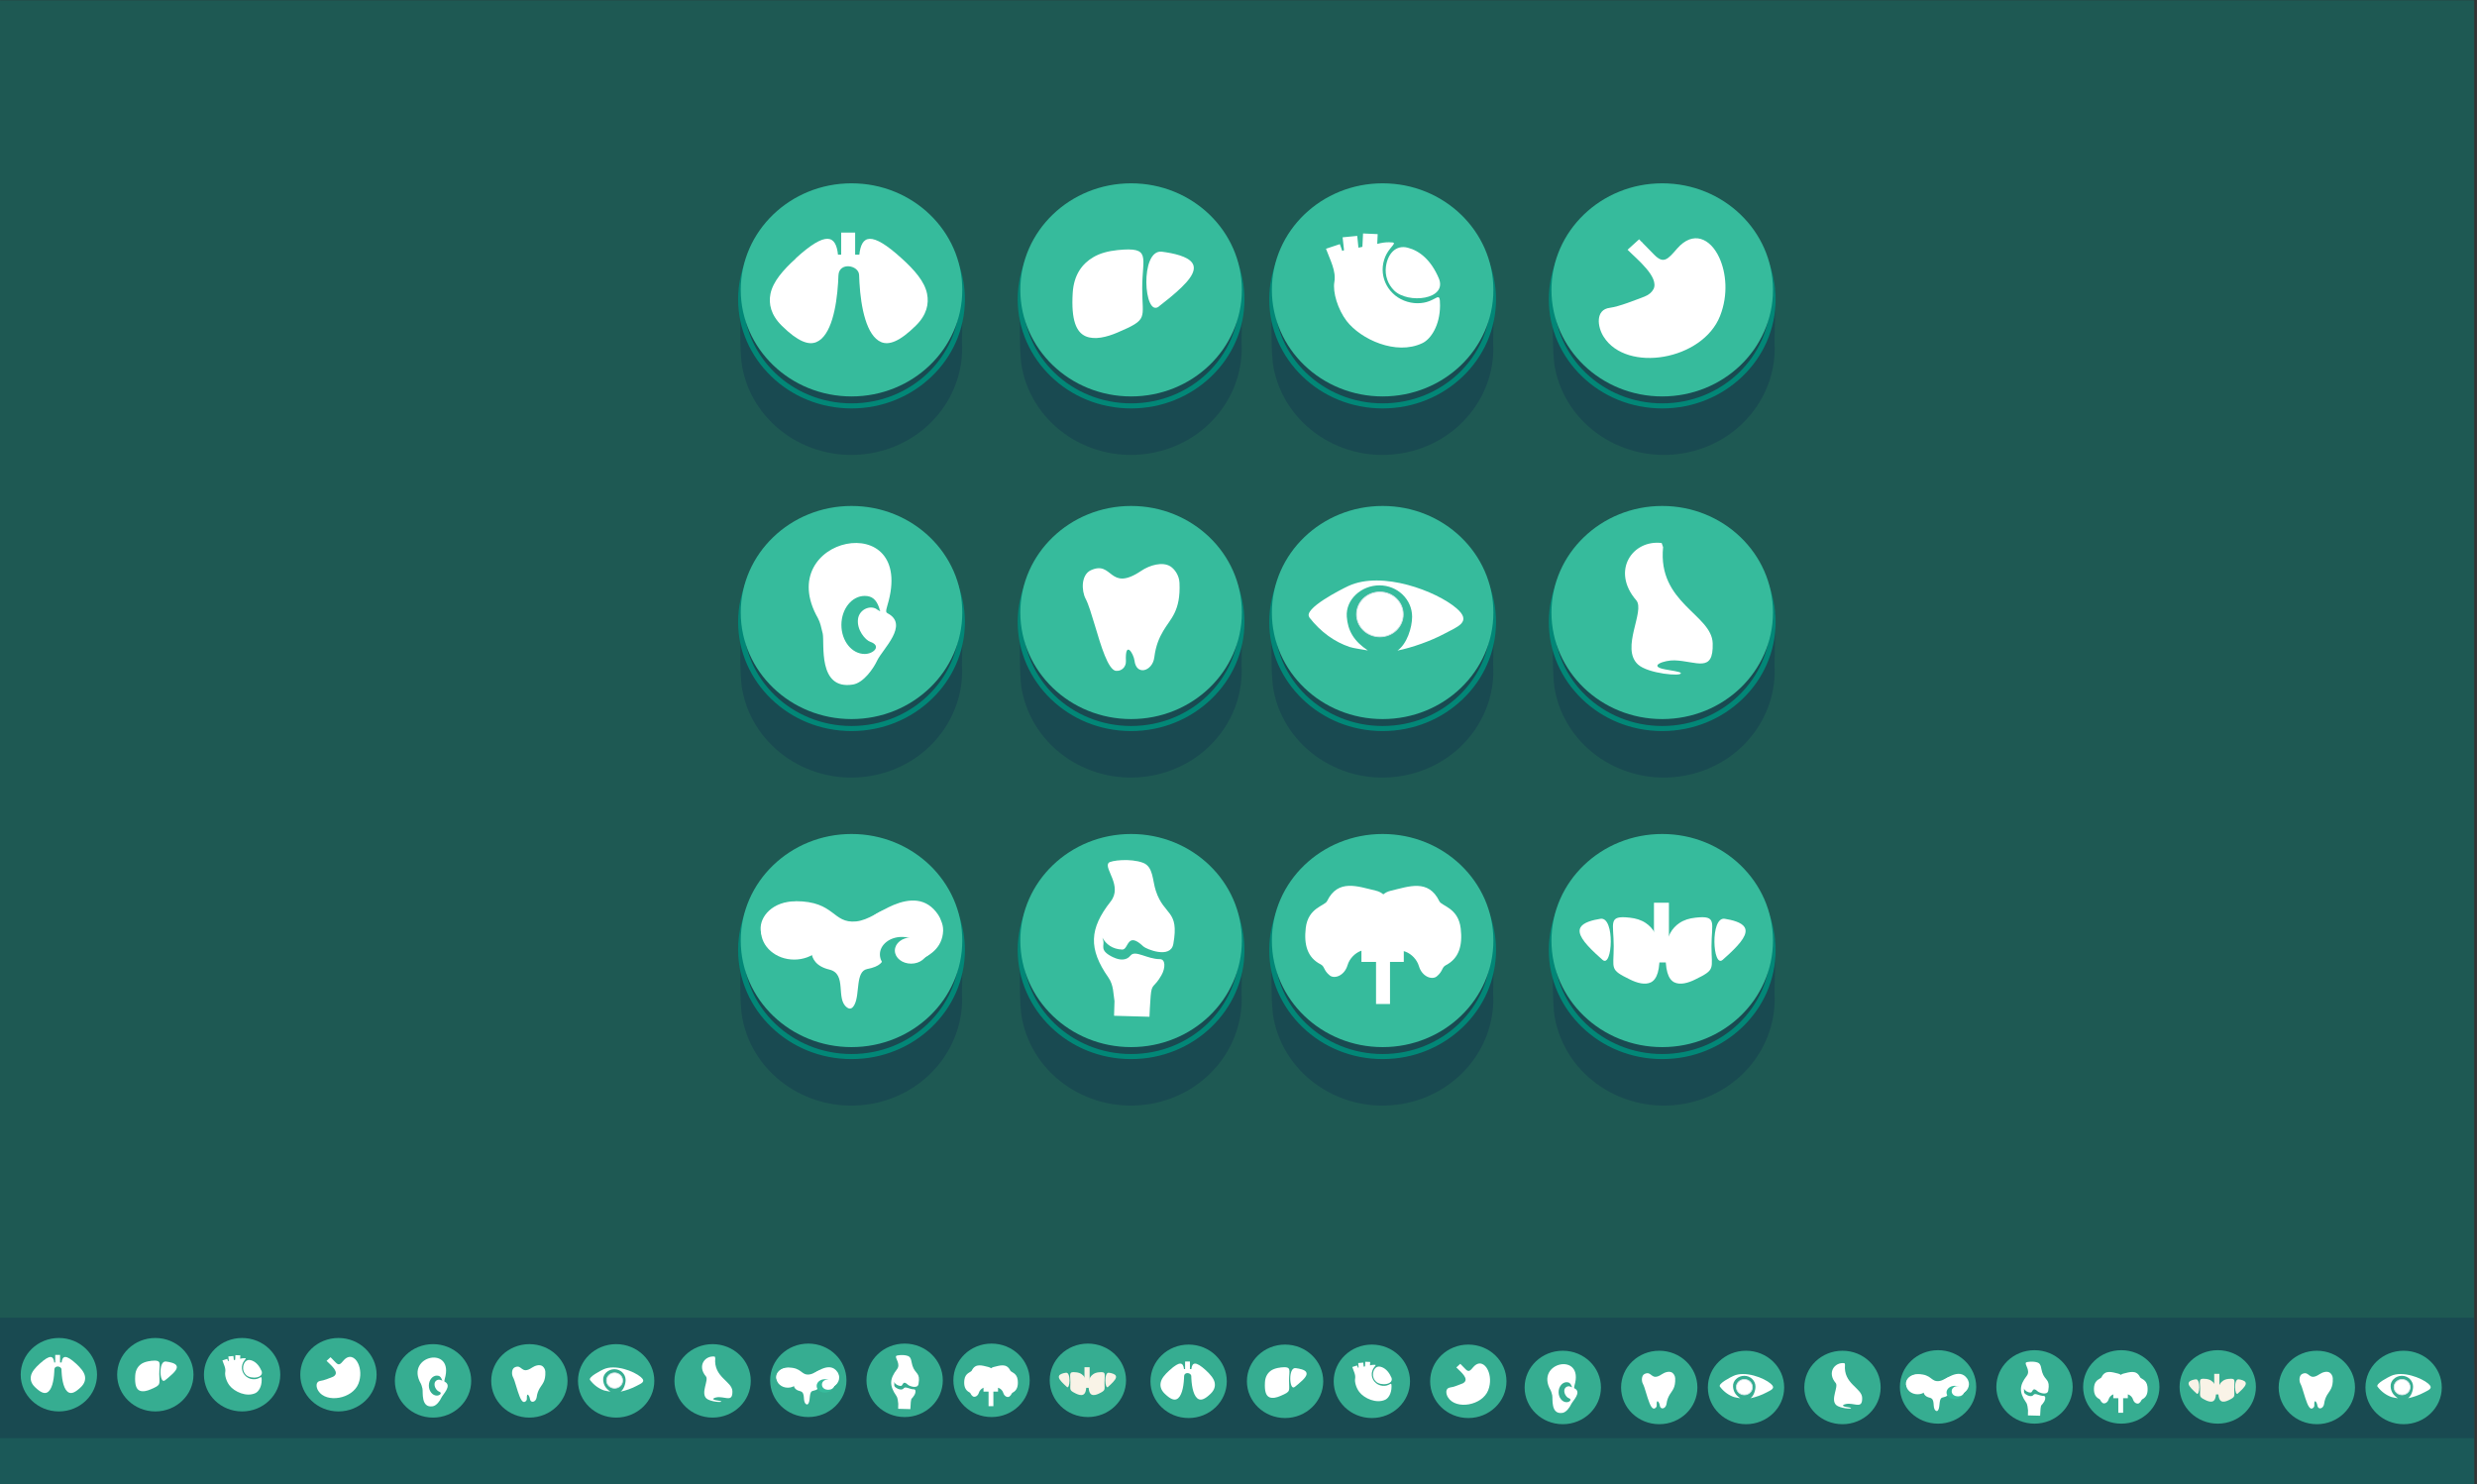 <?xml version="1.0" encoding="UTF-8"?>
<!DOCTYPE svg PUBLIC "-//W3C//DTD SVG 1.1//EN" "http://www.w3.org/Graphics/SVG/1.1/DTD/svg11.dtd">
<!-- Creator: CorelDRAW X6 -->
<svg xmlns="http://www.w3.org/2000/svg" xml:space="preserve" width="225.213mm" height="134.959mm" version="1.1" style="shape-rendering:geometricPrecision; text-rendering:geometricPrecision; image-rendering:optimizeQuality; fill-rule:evenodd; clip-rule:evenodd"
viewBox="0 0 22521 13496"
 xmlns:xlink="http://www.w3.org/1999/xlink">
 <rect x="0" y="0" width="22521" height="13496" fill="#333333" stroke="none"/>
 <defs>
  <style type="text/css">
   <![CDATA[
    .str0 {stroke:#D4E5E9;stroke-width:7.62}
    .str1 {stroke:#36BB9C;stroke-width:20}
    .str2 {stroke:white;stroke-width:20}
    .fil1 {fill:#194A51}
    .fil5 {fill:#1B5958}
    .fil0 {fill:#1E5953}
    .fil6 {fill:#36AD91}
    .fil3 {fill:#36BB9C}
    .fil7 {fill:#F9F3E7}
    .fil4 {fill:white}
    .fil2 {fill:#028777;fill-rule:nonzero}
   ]]>
  </style>
 </defs>
 <g id="Слой_x0020_1">
  <g id="_907006384">
   <g id="_833648768">
    <rect class="fil0" x="-4" y="2" width="22500" height="13500"/>
    <path class="fil1" d="M8487 2131l-1543 124 -74 86 -140 363c3,148 -8,494 19,638 100,526 624,875 1172,779 507,-89 855,-528 825,-1011l9 -471 -156 -240 -111 -269 -1 1z"/>
    <path class="fil2" d="M7742 1730c285,0 543,111 729,291 187,180 302,428 302,701 0,274 -115,522 -302,701 -187,180 -444,291 -729,291 -285,0 -543,-111 -729,-291 -187,-180 -302,-428 -302,-701 0,-274 115,-522 302,-701 187,-180 444,-291 729,-291zm695 323c-178,-171 -424,-277 -695,-277 -272,0 -517,106 -695,277 -178,171 -288,408 -288,669 0,261 110,498 288,669 178,171 424,277 695,277 272,0 517,-106 695,-277 178,-171 288,-408 288,-669 0,-261 -110,-498 -288,-669z"/>
    <ellipse class="fil3" cx="7742" cy="2636" rx="1007" ry="969"/>
    <path class="fil4" d="M7238 2348c-120,109 -210,213 -233,324 -18,91 3,191 103,290 148,146 244,178 314,149 134,-56 184,-314 198,-542 1,-22 2,-43 3,-64 5,-126 185,-95 188,-4 1,22 2,45 3,68 13,228 64,486 198,542 70,29 166,-3 314,-149 101,-99 121,-200 103,-290 -22,-111 -113,-216 -233,-324 -276,-251 -364,-208 -383,-32l-194 0c-19,-177 -107,-219 -383,32l2 0z"/>
    <rect class="fil4" x="7648" y="2115" width="127" height="269"/>
    <path class="fil1" d="M11029 2131l-1543 124 -74 86 -140 363c3,148 -8,494 19,638 100,526 624,875 1172,779 507,-89 855,-528 825,-1011l9 -471 -156 -240 -111 -269 -1 1z"/>
    <path class="fil1" d="M13317 2131l-1543 124 -74 86 -140 363c3,148 -8,494 19,638 100,526 624,875 1172,779 507,-89 855,-528 825,-1011l9 -471 -156 -240 -111 -269 -1 1z"/>
    <path class="fil1" d="M15875 2131l-1543 124 -74 86 -140 363c3,148 -8,494 19,638 100,526 624,875 1172,779 507,-89 855,-528 825,-1011l9 -471 -156 -240 -111 -269 -1 1z"/>
    <path class="fil2" d="M10284 1730c285,0 543,111 729,291 187,180 302,428 302,701 0,274 -115,522 -302,701 -187,180 -444,291 -729,291 -285,0 -543,-111 -729,-291 -187,-180 -302,-428 -302,-701 0,-274 115,-522 302,-701 187,-180 444,-291 729,-291zm695 323c-178,-171 -424,-277 -695,-277 -272,0 -517,106 -695,277 -178,171 -288,408 -288,669 0,261 110,498 288,669 178,171 424,277 695,277 272,0 517,-106 695,-277 178,-171 288,-408 288,-669 0,-261 -110,-498 -288,-669z"/>
    <ellipse class="fil3" cx="10284" cy="2636" rx="1007" ry="969"/>
    <path class="fil4" d="M10162 2274c-85,9 -160,28 -222,65 -99,58 -177,158 -187,326 -15,247 33,356 118,393 81,35 191,8 289,-34 286,-122 225,-123 225,-402 0,-286 86,-379 -222,-348l-1 0zm375 512c34,-27 66,-52 97,-77 160,-132 259,-241 206,-318 -41,-60 -168,-88 -275,-102 -204,-27 -166,606 -28,498l0 -1z"/>
    <path class="fil2" d="M12571 1730c285,0 543,111 729,291 187,180 302,428 302,701 0,274 -115,522 -302,701 -187,180 -444,291 -729,291 -285,0 -543,-111 -729,-291 -187,-180 -302,-428 -302,-701 0,-274 115,-522 302,-701 187,-180 444,-291 729,-291zm695 323c-178,-171 -424,-277 -695,-277 -272,0 -517,106 -695,277 -178,171 -288,408 -288,669 0,261 110,498 288,669 178,171 424,277 695,277 272,0 517,-106 695,-277 178,-171 288,-408 288,-669 0,-261 -110,-498 -288,-669z"/>
    <ellipse class="fil3" cx="12571" cy="2636" rx="1007" ry="969"/>
    <path class="fil2" d="M15113 1730c285,0 543,111 729,291 187,180 302,428 302,701 0,274 -115,522 -302,701 -187,180 -444,291 -729,291 -285,0 -543,-111 -729,-291 -187,-180 -302,-428 -302,-701 0,-274 115,-522 302,-701 187,-180 444,-291 729,-291zm695 323c-178,-171 -424,-277 -695,-277 -272,0 -517,106 -695,277 -178,171 -288,408 -288,669 0,261 110,498 288,669 178,171 424,277 695,277 272,0 517,-106 695,-277 178,-171 288,-408 288,-669 0,-261 -110,-498 -288,-669z"/>
    <ellipse class="fil3" cx="15113" cy="2636" rx="1007" ry="969"/>
    <path class="fil4" d="M13081 2529c-70,-164 -173,-248 -280,-276 -114,-31 -185,61 -200,171 -11,83 18,161 74,217 124,125 491,85 406,-112z"/>
    <path class="fil4" d="M15033 2630c-14,27 -40,51 -81,67 -82,31 -230,91 -315,102 -133,16 -115,172 -56,264 209,330 899,214 1058,-190 76,-193 56,-394 -8,-532 -81,-174 -237,-247 -382,-81 -85,98 -123,144 -209,56l-103 -105c-4,-6 -8,-11 -12,-12l-22 -23c-35,32 -70,63 -105,95 81,83 292,249 235,360l0 -1z"/>
    <path class="fil4" d="M12907 2305c-1,-1 -2,-2 -3,-2 1,1 2,2 3,2zm-514 -182l133 6 -4 89c38,-10 75,-16 109,-15 59,1 53,4 7,60 -23,29 -42,62 -53,99 -51,162 43,333 211,382 41,12 82,16 123,12 147,-13 174,-126 174,23 -1,181 -84,306 -162,342 -238,113 -559,-35 -688,-203 -80,-105 -127,-262 -111,-353 18,-102 -39,-201 -76,-303l126 -42 22 62 16 -7 -13 -117 133 -13 11 107c7,-1 38,-7 36,-8l6 -122 0 1zm449 134c-2,-1 -3,-2 -5,-3 2,1 4,2 5,3zm-23 -12c-2,-1 -4,-2 -6,-3 2,1 4,2 6,3zm-23 -11c-2,-1 -4,-2 -6,-3 2,1 4,2 6,3zm-24 -9c-2,-1 -5,-2 -7,-2 2,1 5,2 7,2zm-24 -7c-2,-1 -5,-1 -7,-2 2,1 5,1 7,2zm-32 -7c6,1 12,2 0,0z"/>
    <rect class="fil5" x="-1" y="12407" width="22496" height="1095"/>
    <rect class="fil1" x="-1" y="11983" width="22496" height="1095"/>
    <ellipse class="fil6" cx="535" cy="12501" rx="347" ry="334"/>
    <path class="fil4" d="M361 12401c-41,37 -73,74 -80,112 -6,31 1,66 36,100 51,50 84,61 108,51 46,-19 64,-108 68,-187 0,-8 1,-15 1,-22 2,-43 64,-33 65,-1 0,8 1,15 1,23 4,79 22,168 68,187 24,10 57,-1 108,-51 35,-34 42,-69 36,-100 -8,-38 -39,-74 -80,-112 -95,-87 -125,-72 -132,-11l-67 0c-7,-61 -37,-76 -132,11z"/>
    <rect class="fil4" x="502" y="12321" width="43.76" height="92.86"/>
    <ellipse class="fil6" cx="1412" cy="12501" rx="347" ry="334"/>
    <path class="fil4" d="M1370 12376c-29,3 -55,10 -77,22 -34,20 -61,55 -64,112 -5,85 11,123 41,136 28,12 66,3 100,-12 99,-42 78,-43 78,-139 0,-99 30,-131 -77,-120l-1 1zm129 177c12,-9 23,-18 33,-27 55,-46 89,-83 71,-110 -14,-21 -58,-30 -95,-35 -70,-9 -57,209 -10,172l1 0z"/>
    <ellipse class="fil6" cx="2201" cy="12501" rx="347" ry="334"/>
    <ellipse class="fil6" cx="3077" cy="12501" rx="347" ry="334"/>
    <path class="fil4" d="M2376 12464c-24,-56 -60,-86 -96,-95 -39,-11 -64,21 -69,59 -4,29 6,56 26,75 43,43 169,29 140,-39l-1 0z"/>
    <path class="fil4" d="M3050 12499c-5,9 -14,18 -28,23 -28,11 -79,32 -109,35 -46,6 -40,59 -19,91 72,114 310,74 365,-66 26,-67 19,-136 -3,-183 -28,-60 -82,-85 -132,-28 -29,34 -42,50 -72,19l-35 -36c-1,-2 -3,-4 -4,-4l-8 -8c-12,11 -24,22 -36,33 28,29 101,86 81,124z"/>
    <path class="fil4" d="M2316 12386c0,0 -1,-1 -1,-1 0,0 1,1 1,1zm-177 -63l46 2 -2 31c13,-4 26,-5 37,-5 20,0 18,1 2,21 -8,10 -14,21 -18,34 -18,56 15,115 73,132 14,4 28,5 42,4 51,-5 60,-44 60,8 0,62 -29,105 -56,118 -82,39 -193,-12 -237,-70 -28,-36 -44,-91 -38,-122 6,-35 -14,-69 -26,-105l44 -14 8 21 6 -3 -4 -40 46 -4 4 37c2,0 13,-3 12,-3l2 -42 -1 0zm155 46c-1,0 -1,-1 -2,-1 1,0 1,1 2,1zm-8 -4c-1,0 -1,-1 -2,-1 1,0 1,1 2,1zm-8 -4c-1,0 -1,-1 -2,-1 1,0 1,1 2,1zm-8 -3c-1,0 -2,-1 -2,-1 1,0 2,1 2,1zm-8 -3c-1,0 -2,0 -3,-1 1,0 2,0 3,1zm-11 -2c2,0 4,1 0,0z"/>
    <ellipse class="fil6" cx="3937" cy="12557" rx="347" ry="334"/>
    <ellipse class="fil6" cx="4813" cy="12557" rx="347" ry="334"/>
    <ellipse class="fil6" cx="5602" cy="12557" rx="347" ry="334"/>
    <ellipse class="fil6" cx="6479" cy="12557" rx="347" ry="334"/>
    <path class="fil4" d="M4760 12748c-25,-4 -47,-78 -67,-143 -10,-34 -20,-66 -29,-82 -7,-13 -10,-32 -8,-49 2,-17 9,-33 24,-40 70,-33 56,71 158,2 27,-18 67,-30 92,-14 12,8 27,27 28,51 4,90 -29,113 -51,151 -12,21 -23,45 -28,83 -3,22 -18,38 -33,40 -13,2 -26,-6 -29,-30 -3,-23 -30,-66 -27,2 1,19 -15,32 -31,30l1 -1z"/>
    <path class="fil4" d="M5366 12551c36,47 80,77 126,93 11,4 46,9 58,11 -44,-29 -63,-62 -66,-106 -4,-54 46,-98 102,-98 56,0 102,44 102,98 0,34 -16,86 -46,106 46,-9 105,-30 147,-53 40,-22 88,-36 37,-80 -62,-53 -233,-119 -339,-70 -22,10 -143,71 -122,98l1 1z"/>
    <ellipse class="fil4 str0" cx="5588" cy="12554" rx="73" ry="70"/>
    <path class="fil4" d="M6498 12336c-91,-11 -160,87 -80,180 29,33 -50,150 5,201 32,29 140,39 135,27 -2,-4 -29,-8 -49,-11 -56,-11 -2,-29 30,-28 69,2 122,41 120,-54 -3,-91 -173,-126 -156,-301l-4 -13 -1 -1z"/>
    <path class="fil4" d="M3826 12581c6,11 10,28 15,47 7,29 -17,178 94,160 35,-6 66,-52 76,-75 17,-36 101,-112 33,-148 -5,-2 -6,-5 -1,-24 94,-312 -365,-216 -217,41l0 -1zm183 -30c-21,-13 -55,1 -58,31 -4,35 24,66 38,71 37,13 10,38 -17,38 -40,0 -73,-41 -73,-91 0,-50 33,-91 73,-91 24,0 36,12 45,35 1,2 2,5 3,7 -3,-1 11,12 -9,-1l-2 1z"/>
    <ellipse class="fil6" cx="7349" cy="12552" rx="347" ry="334"/>
    <ellipse class="fil6" cx="8225" cy="12552" rx="347" ry="334"/>
    <path class="fil4" d="M8164 12629c19,9 41,11 54,-6 15,-18 52,11 92,11 17,0 18,27 5,50 -24,41 -30,24 -34,65 -2,26 -3,56 -4,65l-111 -3 1 -46c-4,-22 -2,-50 -19,-74 -63,-91 -60,-153 7,-239 38,-49 -21,-103 -7,-121 6,-8 69,-15 108,0 32,12 29,55 40,88 26,80 74,59 55,167 -9,48 -86,16 -94,8 -52,-50 -46,10 -66,9 -31,-1 -51,-17 -63,-37 1,3 1,5 2,7 6,18 -15,32 32,55l2 1z"/>
    <ellipse class="fil6" cx="9015" cy="12552" rx="347" ry="334"/>
    <path class="fil4" d="M8999 12621c3,-7 -50,-170 35,-190 56,-13 118,-38 152,33 7,15 59,20 67,85 6,53 -5,94 -46,115 -13,7 -8,19 -29,35 -15,12 -46,1 -56,-32 -12,-42 -68,-69 -91,-29 -5,8 -30,21 -35,-17l3 -1 0 1z"/>
    <ellipse class="fil6" cx="9891" cy="12552" rx="347" ry="334"/>
    <ellipse class="fil4" cx="7497" cy="12544" rx="120" ry="89"/>
    <path class="fil4" d="M7167 12436c125,0 115,71 190,63 38,-4 75,-34 118,-52 49,-20 103,-25 140,31 4,6 7,12 9,19 4,10 7,20 6,31 -4,107 -170,122 -188,48 -11,13 30,56 -51,72 -37,7 -22,78 -39,111 -6,12 -14,17 -24,9 -36,-27 2,-105 -55,-118 -85,-20 -47,-96 -57,-82 -35,51 -154,23 -159,-42 -3,-43 38,-90 110,-90z"/>
    <ellipse class="fil4" cx="7163" cy="12529" rx="104" ry="90"/>
    <path class="fil4" d="M9022 12619c-3,-7 50,-169 -35,-188 -56,-13 -118,-38 -152,33 -7,15 -59,20 -67,84 -6,53 5,93 47,114 13,7 8,19 29,35 15,12 46,1 56,-32 12,-41 68,-69 91,-29 5,8 30,20 35,-17l-3 -1 -1 1z"/>
    <rect class="fil4" x="8988" y="12634" width="43.76" height="153.1"/>
    <rect class="fil4" transform="matrix(0 -0.184 0.1 3.73892E-005 8942 12654.8)" width="229" height="1323"/>
    <ellipse class="fil3 str1" cx="7500" cy="12603" rx="65" ry="51"/>
    <ellipse class="fil4 str2" cx="7530" cy="12591" rx="47" ry="37"/>
    <path class="fil7" d="M9990 12479c-19,2 -36,7 -50,17 -23,15 -40,41 -42,84 -3,64 8,92 27,102 18,9 43,2 66,-9 65,-32 51,-32 51,-104 0,-74 19,-98 -50,-90l-2 0zm85 132c8,-7 15,-14 22,-20 36,-34 59,-62 47,-82 -9,-15 -38,-23 -62,-26 -46,-7 -38,157 -6,129l-1 -1z"/>
    <path class="fil7" d="M9784 12479c19,2 36,7 50,17 23,15 40,41 42,84 3,64 -8,92 -27,102 -18,9 -43,2 -66,-9 -65,-32 -51,-32 -51,-104 0,-74 -19,-98 50,-90l2 0zm-85 132c-8,-7 -15,-14 -22,-20 -36,-34 -59,-62 -47,-82 9,-15 38,-23 62,-26 46,-7 38,157 6,129l1 -1z"/>
    <rect class="fil7" x="9860" y="12433" width="46.98" height="187.33"/>
    <path class="fil1" d="M8487 5065l-1543 124 -74 86 -140 363c3,148 -8,494 19,638 100,526 624,875 1172,779 507,-89 855,-528 825,-1011l9 -471 -156 -240 -111 -269 -1 1z"/>
    <path class="fil2" d="M7742 4664c285,0 543,111 729,291 187,180 302,428 302,701 0,274 -115,522 -302,701 -187,180 -444,291 -729,291 -285,0 -543,-111 -729,-291 -187,-180 -302,-428 -302,-701 0,-274 115,-522 302,-701 187,-180 444,-291 729,-291zm695 323c-178,-171 -424,-277 -695,-277 -272,0 -517,106 -695,277 -178,171 -288,408 -288,669 0,261 110,498 288,669 178,171 424,277 695,277 272,0 517,-106 695,-277 178,-171 288,-408 288,-669 0,-261 -110,-498 -288,-669z"/>
    <ellipse class="fil3" cx="7742" cy="5570" rx="1007" ry="969"/>
    <path class="fil1" d="M11029 5065l-1543 124 -74 86 -140 363c3,148 -8,494 19,638 100,526 624,875 1172,779 507,-89 855,-528 825,-1011l9 -471 -156 -240 -111 -269 -1 1z"/>
    <path class="fil1" d="M13317 5065l-1543 124 -74 86 -140 363c3,148 -8,494 19,638 100,526 624,875 1172,779 507,-89 855,-528 825,-1011l9 -471 -156 -240 -111 -269 -1 1z"/>
    <path class="fil1" d="M15875 5065l-1543 124 -74 86 -140 363c3,148 -8,494 19,638 100,526 624,875 1172,779 507,-89 855,-528 825,-1011l9 -471 -156 -240 -111 -269 -1 1z"/>
    <path class="fil2" d="M10284 4664c285,0 543,111 729,291 187,180 302,428 302,701 0,274 -115,522 -302,701 -187,180 -444,291 -729,291 -285,0 -543,-111 -729,-291 -187,-180 -302,-428 -302,-701 0,-274 115,-522 302,-701 187,-180 444,-291 729,-291zm695 323c-178,-171 -424,-277 -695,-277 -272,0 -517,106 -695,277 -178,171 -288,408 -288,669 0,261 110,498 288,669 178,171 424,277 695,277 272,0 517,-106 695,-277 178,-171 288,-408 288,-669 0,-261 -110,-498 -288,-669z"/>
    <ellipse class="fil3" cx="10284" cy="5570" rx="1007" ry="969"/>
    <path class="fil2" d="M12571 4664c285,0 543,111 729,291 187,180 302,428 302,701 0,274 -115,522 -302,701 -187,180 -444,291 -729,291 -285,0 -543,-111 -729,-291 -187,-180 -302,-428 -302,-701 0,-274 115,-522 302,-701 187,-180 444,-291 729,-291zm695 323c-178,-171 -424,-277 -695,-277 -272,0 -517,106 -695,277 -178,171 -288,408 -288,669 0,261 110,498 288,669 178,171 424,277 695,277 272,0 517,-106 695,-277 178,-171 288,-408 288,-669 0,-261 -110,-498 -288,-669z"/>
    <ellipse class="fil3" cx="12571" cy="5570" rx="1007" ry="969"/>
    <path class="fil2" d="M15113 4664c285,0 543,111 729,291 187,180 302,428 302,701 0,274 -115,522 -302,701 -187,180 -444,291 -729,291 -285,0 -543,-111 -729,-291 -187,-180 -302,-428 -302,-701 0,-274 115,-522 302,-701 187,-180 444,-291 729,-291zm695 323c-178,-171 -424,-277 -695,-277 -272,0 -517,106 -695,277 -178,171 -288,408 -288,669 0,261 110,498 288,669 178,171 424,277 695,277 272,0 517,-106 695,-277 178,-171 288,-408 288,-669 0,-261 -110,-498 -288,-669z"/>
    <ellipse class="fil3" cx="15113" cy="5570" rx="1007" ry="969"/>
    <path class="fil1" d="M8487 8048l-1543 124 -74 86 -140 363c3,148 -8,494 19,638 100,526 624,875 1172,779 507,-89 855,-528 825,-1011l9 -471 -156 -240 -111 -269 -1 1z"/>
    <path class="fil2" d="M7742 7647c285,0 543,111 729,291 187,180 302,428 302,701 0,274 -115,522 -302,701 -187,180 -444,291 -729,291 -285,0 -543,-111 -729,-291 -187,-180 -302,-428 -302,-701 0,-274 115,-522 302,-701 187,-180 444,-291 729,-291zm695 323c-178,-171 -424,-277 -695,-277 -272,0 -517,106 -695,277 -178,171 -288,408 -288,669 0,261 110,498 288,669 178,171 424,277 695,277 272,0 517,-106 695,-277 178,-171 288,-408 288,-669 0,-261 -110,-498 -288,-669z"/>
    <ellipse class="fil3" cx="7742" cy="8553" rx="1007" ry="969"/>
    <path class="fil1" d="M11029 8048l-1543 124 -74 86 -140 363c3,148 -8,494 19,638 100,526 624,875 1172,779 507,-89 855,-528 825,-1011l9 -471 -156 -240 -111 -269 -1 1z"/>
    <path class="fil1" d="M13317 8048l-1543 124 -74 86 -140 363c3,148 -8,494 19,638 100,526 624,875 1172,779 507,-89 855,-528 825,-1011l9 -471 -156 -240 -111 -269 -1 1z"/>
    <path class="fil1" d="M15875 8048l-1543 124 -74 86 -140 363c3,148 -8,494 19,638 100,526 624,875 1172,779 507,-89 855,-528 825,-1011l9 -471 -156 -240 -111 -269 -1 1z"/>
    <path class="fil2" d="M10284 7647c285,0 543,111 729,291 187,180 302,428 302,701 0,274 -115,522 -302,701 -187,180 -444,291 -729,291 -285,0 -543,-111 -729,-291 -187,-180 -302,-428 -302,-701 0,-274 115,-522 302,-701 187,-180 444,-291 729,-291zm695 323c-178,-171 -424,-277 -695,-277 -272,0 -517,106 -695,277 -178,171 -288,408 -288,669 0,261 110,498 288,669 178,171 424,277 695,277 272,0 517,-106 695,-277 178,-171 288,-408 288,-669 0,-261 -110,-498 -288,-669z"/>
    <ellipse class="fil3" cx="10284" cy="8553" rx="1007" ry="969"/>
    <path class="fil2" d="M12571 7647c285,0 543,111 729,291 187,180 302,428 302,701 0,274 -115,522 -302,701 -187,180 -444,291 -729,291 -285,0 -543,-111 -729,-291 -187,-180 -302,-428 -302,-701 0,-274 115,-522 302,-701 187,-180 444,-291 729,-291zm695 323c-178,-171 -424,-277 -695,-277 -272,0 -517,106 -695,277 -178,171 -288,408 -288,669 0,261 110,498 288,669 178,171 424,277 695,277 272,0 517,-106 695,-277 178,-171 288,-408 288,-669 0,-261 -110,-498 -288,-669z"/>
    <ellipse class="fil3" cx="12571" cy="8553" rx="1007" ry="969"/>
    <path class="fil2" d="M15113 7647c285,0 543,111 729,291 187,180 302,428 302,701 0,274 -115,522 -302,701 -187,180 -444,291 -729,291 -285,0 -543,-111 -729,-291 -187,-180 -302,-428 -302,-701 0,-274 115,-522 302,-701 187,-180 444,-291 729,-291zm695 323c-178,-171 -424,-277 -695,-277 -272,0 -517,106 -695,277 -178,171 -288,408 -288,669 0,261 110,498 288,669 178,171 424,277 695,277 272,0 517,-106 695,-277 178,-171 288,-408 288,-669 0,-261 -110,-498 -288,-669z"/>
    <ellipse class="fil3" cx="15113" cy="8553" rx="1007" ry="969"/>
    <path class="fil4" d="M10147 6101c-73,-10 -137,-228 -193,-416 -30,-99 -57,-190 -83,-239 -20,-38 -30,-92 -25,-143 6,-50 27,-96 71,-117 204,-94 163,204 459,5 77,-52 194,-86 266,-40 36,23 79,79 82,149 12,260 -83,326 -148,438 -35,60 -67,129 -81,240 -8,65 -52,109 -95,116 -39,6 -77,-19 -85,-86 -9,-67 -87,-191 -78,5 2,55 -44,93 -90,87l0 1z"/>
    <path class="fil4" d="M11904 5614c106,136 231,223 366,269 33,12 133,25 167,32 -128,-84 -183,-181 -192,-307 -11,-157 133,-285 297,-285 164,0 297,128 297,285 0,99 -47,248 -133,308 133,-27 303,-87 428,-154 117,-63 254,-106 108,-231 -180,-154 -675,-345 -983,-202 -64,30 -414,207 -354,284l-1 1z"/>
    <ellipse class="fil4 str0" cx="12546" cy="5587" rx="212" ry="204"/>
    <path class="fil4" d="M15108 4938c-264,-33 -463,252 -231,521 83,97 -145,435 15,583 91,85 406,112 390,78 -6,-12 -83,-22 -143,-33 -162,-30 -5,-85 86,-82 201,7 355,119 347,-155 -8,-263 -502,-365 -451,-874l-13 -38z"/>
    <path class="fil4" d="M10122 8705c56,27 118,33 157,-16 43,-53 150,33 267,33 51,0 52,79 14,146 -68,120 -88,70 -98,188 -6,74 -10,163 -11,190l-322 -9 4 -133c-11,-64 -7,-145 -55,-214 -184,-263 -174,-445 20,-692 111,-141 -62,-298 -19,-351 19,-23 201,-44 314,-1 94,36 84,159 116,255 76,231 215,170 159,483 -25,139 -248,46 -272,23 -151,-144 -133,29 -192,28 -90,-3 -148,-49 -181,-108 2,8 4,15 6,20 19,52 -43,94 94,159l-1 -1z"/>
    <path class="fil4" d="M12543 8651c8,-20 -145,-494 102,-551 163,-38 342,-111 442,96 21,44 172,59 194,247 18,154 -15,272 -135,334 -39,20 -25,54 -83,102 -44,35 -134,2 -162,-93 -35,-120 -197,-201 -264,-84 -14,24 -86,60 -103,-49l9 -2z"/>
    <ellipse class="fil4" cx="8189" cy="8508" rx="348" ry="258"/>
    <path class="fil4" d="M7233 8195c361,0 334,205 551,184 111,-11 217,-98 341,-150 141,-58 298,-72 406,91 12,18 20,36 26,54 12,28 19,58 18,90 -11,312 -494,355 -544,139 -32,37 87,164 -147,209 -107,21 -65,225 -114,322 -18,35 -40,50 -71,26 -103,-78 5,-304 -158,-343 -246,-59 -136,-279 -164,-237 -100,148 -446,68 -461,-122 -10,-124 109,-262 318,-262l-1 -1z"/>
    <ellipse class="fil4" cx="7221" cy="8464" rx="302" ry="262"/>
    <path class="fil4" d="M7438 5625c18,32 29,80 42,136 19,84 -50,516 274,464 100,-16 190,-151 221,-218 49,-104 294,-326 95,-430 -14,-7 -19,-15 -2,-71 273,-905 -1057,-627 -630,118l0 1zm532 -86c-60,-39 -158,4 -169,90 -13,101 69,193 111,207 107,37 30,111 -50,111 -117,0 -212,-118 -212,-264 0,-146 95,-264 212,-264 69,0 105,36 129,102 2,7 5,14 7,22 -9,-2 32,36 -28,-3l0 -1z"/>
    <path class="fil4" d="M12610 8645c-8,-20 145,-489 -102,-546 -163,-38 -342,-110 -442,95 -21,44 -172,59 -194,244 -18,153 15,270 135,331 39,20 25,54 83,101 44,35 134,2 162,-93 35,-119 197,-199 264,-83 14,24 86,59 103,-48l-9 -1z"/>
    <rect class="fil4" x="12511" y="8686" width="127" height="444"/>
    <rect class="fil4" transform="matrix(0 -0.532 0.291 0 12378.3 8747.12)" width="229" height="1323"/>
    <ellipse class="fil3 str1" cx="8199" cy="8679" rx="189" ry="149"/>
    <ellipse class="fil4 str2" cx="8284" cy="8644" rx="138" ry="109"/>
    <path class="fil4" d="M15415 8345c-56,6 -105,21 -146,49 -65,44 -116,119 -123,244 -10,185 22,267 77,295 53,26 126,6 190,-26 189,-92 148,-93 148,-301 0,-215 56,-284 -146,-261zm247 384c22,-20 44,-39 64,-58 105,-99 170,-181 136,-239 -27,-45 -111,-66 -181,-77 -134,-20 -109,455 -18,373l-1 1z"/>
    <path class="fil4" d="M14818 8345c56,6 105,21 146,49 65,44 116,119 123,244 10,185 -22,267 -77,295 -53,26 -126,6 -190,-26 -189,-92 -148,-93 -148,-301 0,-215 -56,-284 146,-261zm-247 384c-22,-20 -44,-39 -64,-58 -105,-99 -170,-181 -136,-239 27,-45 111,-66 181,-77 134,-20 109,455 18,373l1 1z"/>
    <rect class="fil4" x="15038" y="8209" width="136" height="543"/>
    <ellipse class="fil6" cx="10807" cy="12561" rx="347" ry="334"/>
    <path class="fil4" d="M10633 12461c-41,37 -73,74 -80,112 -6,31 1,66 36,100 51,50 84,61 108,51 46,-19 64,-108 68,-187 0,-8 1,-15 1,-22 2,-43 64,-33 65,-1 0,8 1,15 1,23 4,79 22,168 68,187 24,10 57,-1 108,-51 35,-34 42,-69 36,-100 -8,-38 -39,-74 -80,-112 -95,-87 -125,-72 -132,-11l-67 0c-7,-61 -37,-76 -132,11z"/>
    <rect class="fil4" x="10775" y="12381" width="43.76" height="92.86"/>
    <ellipse class="fil6" cx="11684" cy="12561" rx="347" ry="334"/>
    <path class="fil4" d="M11642 12436c-29,3 -55,10 -77,22 -34,20 -61,55 -64,112 -5,85 11,123 41,136 28,12 66,3 100,-12 99,-42 78,-43 78,-139 0,-99 30,-131 -77,-120l-1 1zm129 177c12,-9 23,-18 33,-27 55,-46 89,-83 71,-110 -14,-21 -58,-30 -95,-35 -70,-9 -57,209 -10,172l1 0z"/>
    <ellipse class="fil6" cx="12473" cy="12561" rx="347" ry="334"/>
    <ellipse class="fil6" cx="13350" cy="12561" rx="347" ry="334"/>
    <path class="fil4" d="M12649 12524c-24,-56 -60,-86 -96,-95 -39,-11 -64,21 -69,59 -4,29 6,56 26,75 43,43 169,29 140,-39l-1 0z"/>
    <path class="fil4" d="M13322 12559c-5,9 -14,18 -28,23 -28,11 -79,32 -109,35 -46,6 -40,59 -19,91 72,114 310,74 365,-66 26,-67 19,-136 -3,-183 -28,-60 -82,-85 -132,-28 -29,34 -42,50 -72,19l-35 -36c-1,-2 -3,-4 -4,-4l-8 -8c-12,11 -24,22 -36,33 28,29 101,86 81,124z"/>
    <path class="fil4" d="M12589 12446c0,0 -1,-1 -1,-1 0,0 1,1 1,1zm-177 -63l46 2 -2 31c13,-4 26,-5 37,-5 20,0 18,1 2,21 -8,10 -14,21 -18,34 -18,56 15,115 73,132 14,4 28,5 42,4 51,-5 60,-44 60,8 0,62 -29,105 -56,118 -82,39 -193,-12 -237,-70 -28,-36 -44,-91 -38,-122 6,-35 -14,-69 -26,-105l44 -14 8 21 6 -3 -4 -40 46 -4 4 37c2,0 13,-3 12,-3l2 -42 -1 0zm155 46c-1,0 -1,-1 -2,-1 1,0 1,1 2,1zm-8 -4c-1,0 -1,-1 -2,-1 1,0 1,1 2,1zm-8 -4c-1,0 -1,-1 -2,-1 1,0 1,1 2,1zm-8 -3c-1,0 -2,-1 -2,-1 1,0 2,1 2,1zm-8 -3c-1,0 -2,0 -3,-1 1,0 2,0 3,1zm-11 -2c2,0 4,1 0,0z"/>
    <ellipse class="fil6" cx="14209" cy="12617" rx="347" ry="334"/>
    <ellipse class="fil6" cx="15086" cy="12617" rx="347" ry="334"/>
    <ellipse class="fil6" cx="15875" cy="12617" rx="347" ry="334"/>
    <ellipse class="fil6" cx="16752" cy="12617" rx="347" ry="334"/>
    <path class="fil4" d="M15033 12808c-25,-4 -47,-78 -67,-143 -10,-34 -20,-66 -29,-82 -7,-13 -10,-32 -8,-49 2,-17 9,-33 24,-40 70,-33 56,71 158,2 27,-18 67,-30 92,-14 12,8 27,27 28,51 4,90 -29,113 -51,151 -12,21 -23,45 -28,83 -3,22 -18,38 -33,40 -13,2 -26,-6 -29,-30 -3,-23 -30,-66 -27,2 1,19 -15,32 -31,30l1 -1z"/>
    <path class="fil4" d="M15639 12611c36,47 80,77 126,93 11,4 46,9 58,11 -44,-29 -63,-62 -66,-106 -4,-54 46,-98 102,-98 56,0 102,44 102,98 0,34 -16,86 -46,106 46,-9 105,-30 147,-53 40,-22 88,-36 37,-80 -62,-53 -233,-119 -339,-70 -22,10 -143,71 -122,98l1 1z"/>
    <ellipse class="fil4 str0" cx="15860" cy="12614" rx="73" ry="70"/>
    <path class="fil4" d="M16770 12396c-91,-11 -160,87 -80,180 29,33 -50,150 5,201 32,29 140,39 135,27 -2,-4 -29,-8 -49,-11 -56,-11 -2,-29 30,-28 69,2 122,41 120,-54 -3,-91 -173,-126 -156,-301l-4 -13 -1 -1z"/>
    <path class="fil4" d="M14098 12641c6,11 10,28 15,47 7,29 -17,178 94,160 35,-6 66,-52 76,-75 17,-36 101,-112 33,-148 -5,-2 -6,-5 -1,-24 94,-312 -365,-216 -217,41l0 -1zm183 -30c-21,-13 -55,1 -58,31 -4,35 24,66 38,71 37,13 10,38 -17,38 -40,0 -73,-41 -73,-91 0,-50 33,-91 73,-91 24,0 36,12 45,35 1,2 2,5 3,7 -3,-1 11,12 -9,-1l-2 1z"/>
    <ellipse class="fil6" cx="17621" cy="12612" rx="347" ry="334"/>
    <ellipse class="fil6" cx="18498" cy="12612" rx="347" ry="334"/>
    <path class="fil4" d="M18436 12689c19,9 41,11 54,-6 15,-18 52,11 92,11 17,0 18,27 5,50 -24,41 -30,24 -34,65 -2,26 -3,56 -4,65l-111 -3 1 -46c-4,-22 -2,-50 -19,-74 -63,-91 -60,-153 7,-239 38,-49 -21,-103 -7,-121 6,-8 69,-15 108,0 32,12 29,55 40,88 26,80 74,59 55,167 -9,48 -86,16 -94,8 -52,-50 -46,10 -66,9 -31,-1 -51,-17 -63,-37 1,3 1,5 2,7 6,18 -15,32 32,55l2 1z"/>
    <ellipse class="fil6" cx="19287" cy="12612" rx="347" ry="334"/>
    <path class="fil4" d="M19271 12681c3,-7 -50,-170 35,-190 56,-13 118,-38 152,33 7,15 59,20 67,85 6,53 -5,94 -46,115 -13,7 -8,19 -29,35 -15,12 -46,1 -56,-32 -12,-42 -68,-69 -91,-29 -5,8 -30,21 -35,-17l3 -1 0 1z"/>
    <ellipse class="fil6" cx="20164" cy="12612" rx="347" ry="334"/>
    <ellipse class="fil4" cx="17769" cy="12604" rx="120" ry="89"/>
    <path class="fil4" d="M17439 12496c125,0 115,71 190,63 38,-4 75,-34 118,-52 49,-20 103,-25 140,31 4,6 7,12 9,19 4,10 7,20 6,31 -4,107 -170,122 -188,48 -11,13 30,56 -51,72 -37,7 -22,78 -39,111 -6,12 -14,17 -24,9 -36,-27 2,-105 -55,-118 -85,-20 -47,-96 -57,-82 -35,51 -154,23 -159,-42 -3,-43 38,-90 110,-90z"/>
    <ellipse class="fil4" cx="17435" cy="12589" rx="104" ry="90"/>
    <path class="fil4" d="M19294 12679c-3,-7 50,-169 -35,-188 -56,-13 -118,-38 -152,33 -7,15 -59,20 -67,84 -6,53 5,93 47,114 13,7 8,19 29,35 15,12 46,1 56,-32 12,-41 68,-69 91,-29 5,8 30,20 35,-17l-3 -1 -1 1z"/>
    <rect class="fil4" x="19260" y="12694" width="43.76" height="153.1"/>
    <rect class="fil4" transform="matrix(0 -0.184 0.1 3.73892E-005 19214.3 12714.8)" width="229" height="1323"/>
    <ellipse class="fil3 str1" cx="17773" cy="12663" rx="65" ry="51"/>
    <ellipse class="fil4 str2" cx="17802" cy="12651" rx="47" ry="37"/>
    <path class="fil7" d="M20262 12539c-19,2 -36,7 -50,17 -23,15 -40,41 -42,84 -3,64 8,92 27,102 18,9 43,2 66,-9 65,-32 51,-32 51,-104 0,-74 19,-98 -50,-90l-2 0zm85 132c8,-7 15,-14 22,-20 36,-34 59,-62 47,-82 -9,-15 -38,-23 -62,-26 -46,-7 -38,157 -6,129l-1 -1z"/>
    <path class="fil7" d="M20056 12539c19,2 36,7 50,17 23,15 40,41 42,84 3,64 -8,92 -27,102 -18,9 -43,2 -66,-9 -65,-32 -51,-32 -51,-104 0,-74 -19,-98 50,-90l2 0zm-85 132c-8,-7 -15,-14 -22,-20 -36,-34 -59,-62 -47,-82 9,-15 38,-23 62,-26 46,-7 38,157 6,129l1 -1z"/>
    <rect class="fil7" x="20132" y="12493" width="46.98" height="187.33"/>
    <ellipse class="fil6" cx="21065" cy="12617" rx="347" ry="334"/>
    <ellipse class="fil6" cx="21854" cy="12617" rx="347" ry="334"/>
    <path class="fil4" d="M21012 12808c-25,-4 -47,-78 -67,-143 -10,-34 -20,-66 -29,-82 -7,-13 -10,-32 -8,-49 2,-17 9,-33 24,-40 70,-33 56,71 158,2 27,-18 67,-30 92,-14 12,8 27,27 28,51 4,90 -29,113 -51,151 -12,21 -23,45 -28,83 -3,22 -18,38 -33,40 -13,2 -26,-6 -29,-30 -3,-23 -30,-66 -27,2 1,19 -15,32 -31,30l1 -1z"/>
    <path class="fil4" d="M21618 12611c36,47 80,77 126,93 11,4 46,9 58,11 -44,-29 -63,-62 -66,-106 -4,-54 46,-98 102,-98 56,0 102,44 102,98 0,34 -16,86 -46,106 46,-9 105,-30 147,-53 40,-22 88,-36 37,-80 -62,-53 -233,-119 -339,-70 -22,10 -143,71 -122,98l1 1z"/>
    <ellipse class="fil4 str0" cx="21840" cy="12614" rx="73" ry="70"/>
   </g>
  </g>
 </g>
</svg>
